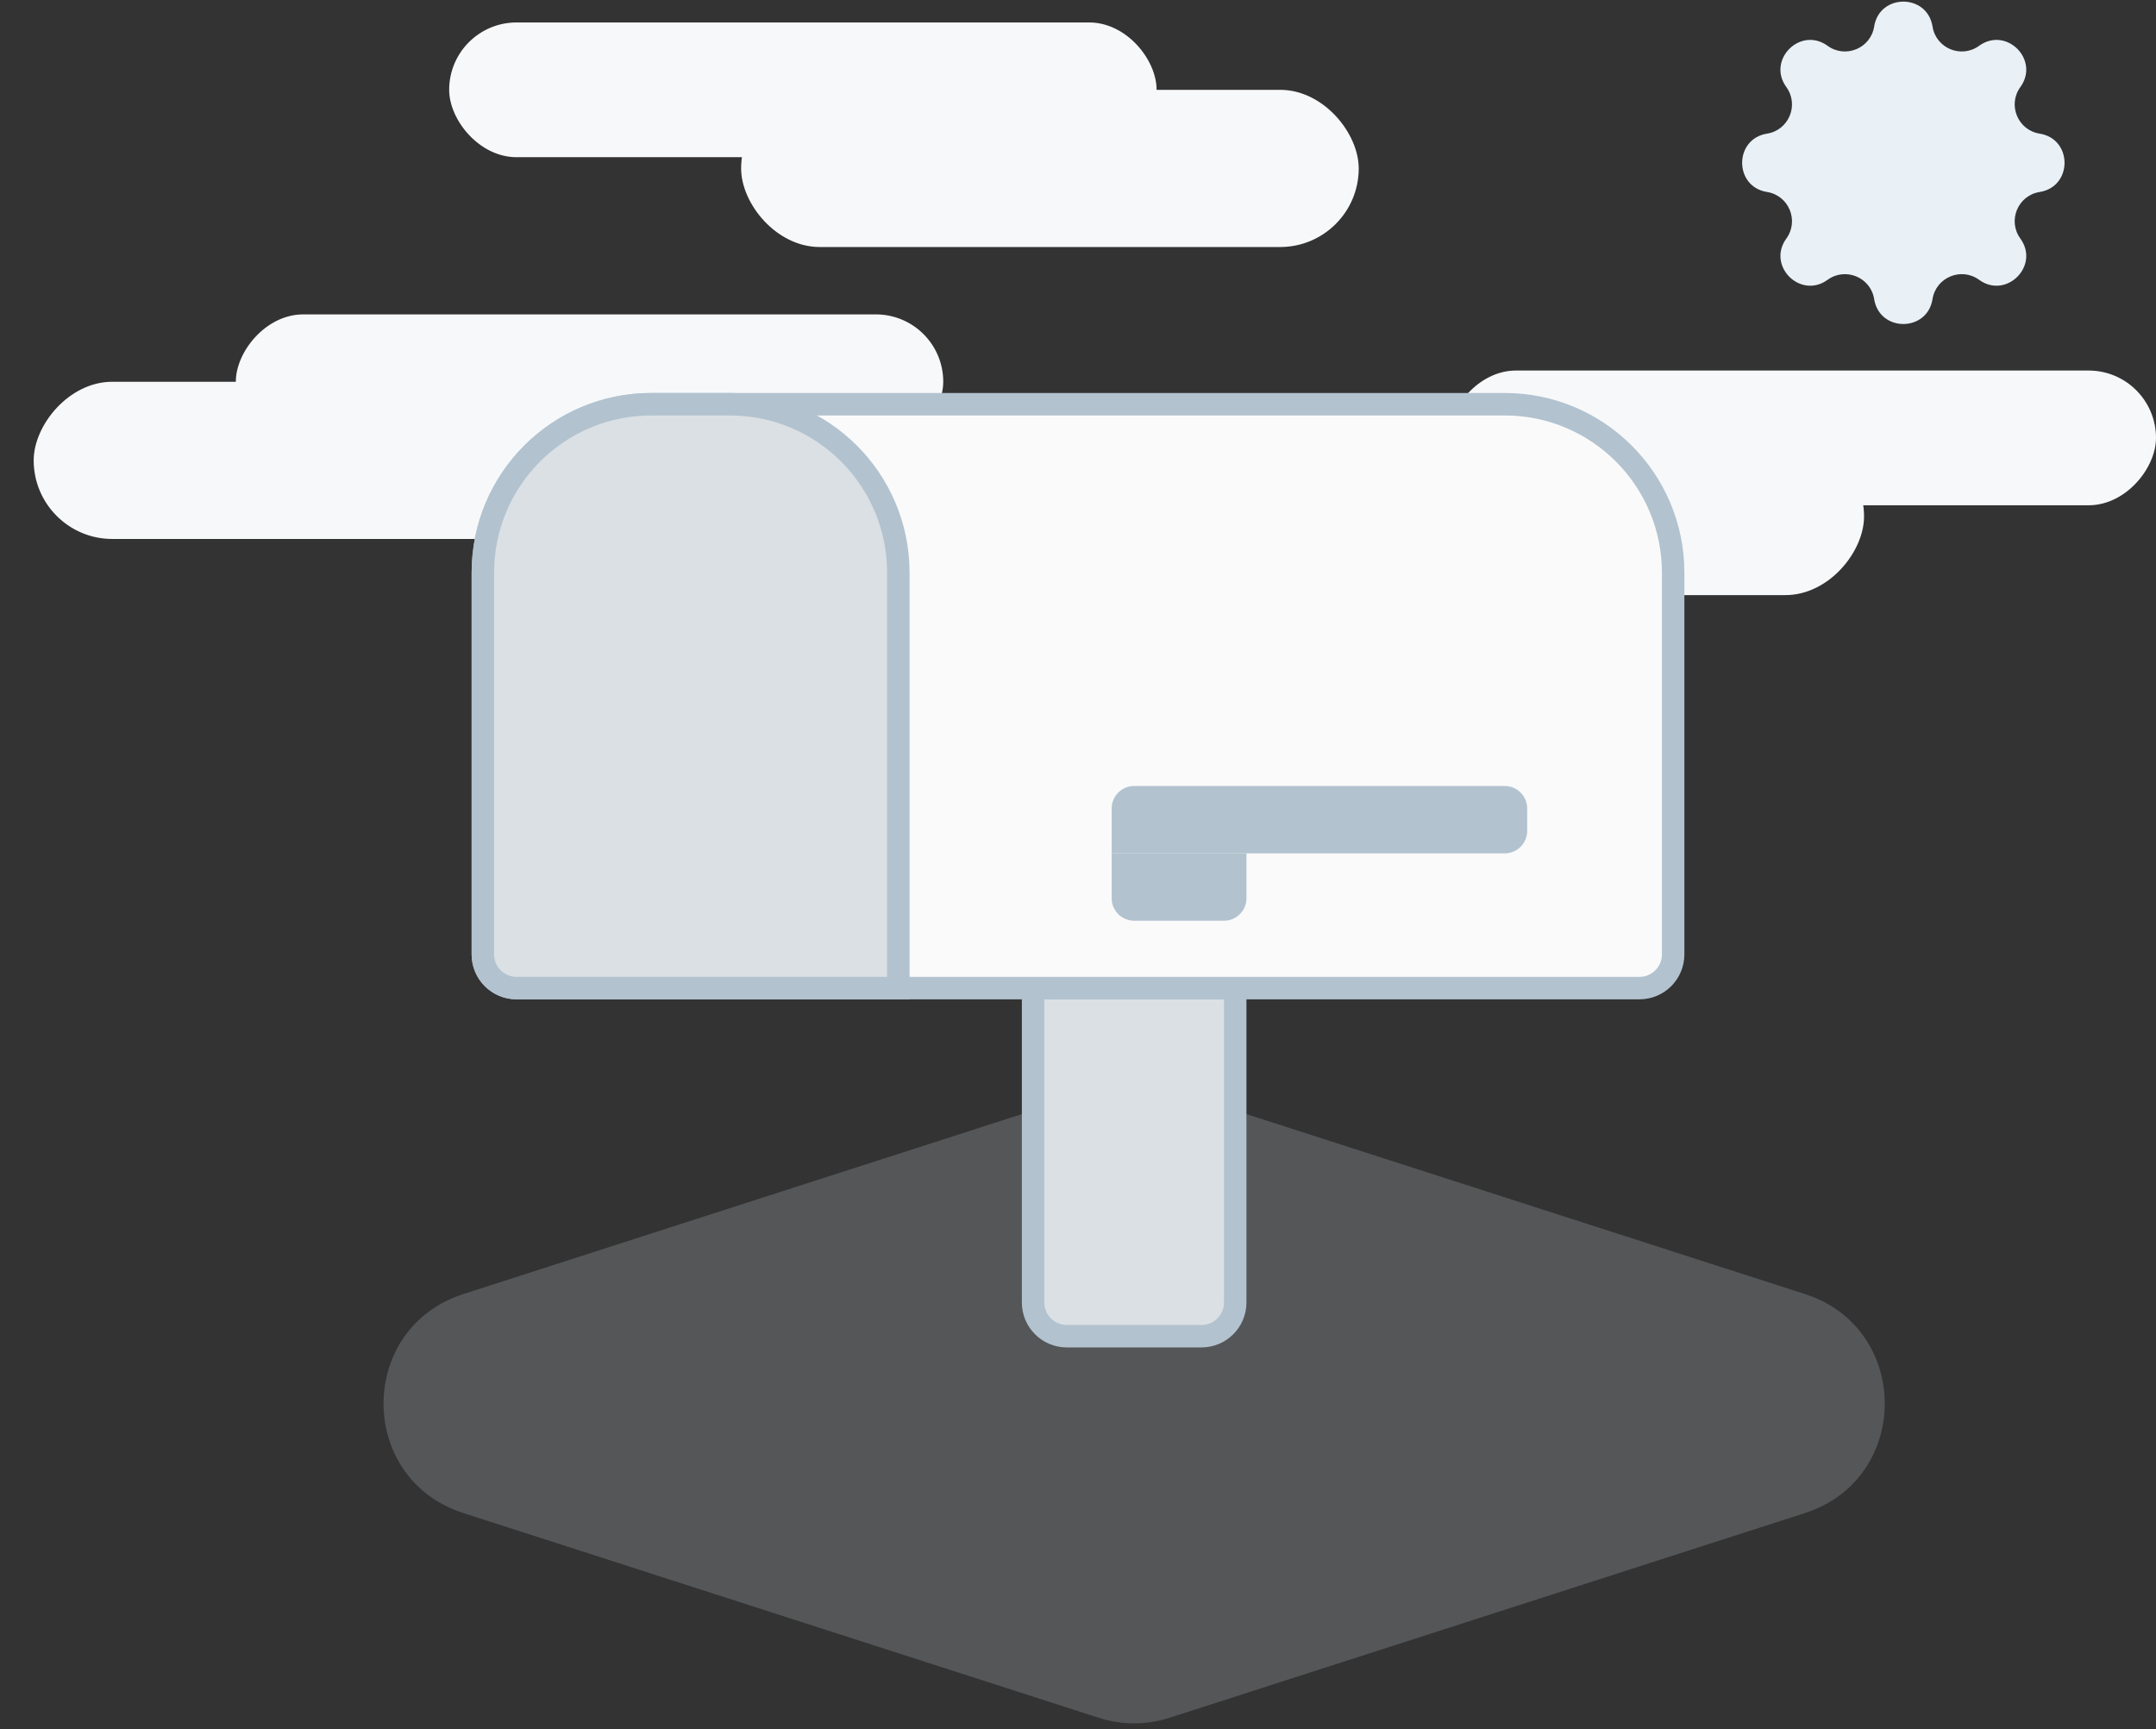<svg width="192" height="154" viewBox="0 0 192 154" fill="none" xmlns="http://www.w3.org/2000/svg">
<rect x="0" y="0" width="192" height="154" fill="#333333" stroke="none"/>
<g clip-path="url(#clip0_1044_13492)">
<rect x="40" y="2" width="63" height="12" rx="6" fill="#F7F8F9"/>
<path d="M97.858 97.012C99.901 96.354 102.099 96.354 104.142 97.012L160.742 115.25C170.211 118.301 170.211 131.699 160.742 134.75L104.142 152.988C102.099 153.646 99.901 153.646 97.858 152.988L41.258 134.75C31.789 131.699 31.789 118.301 41.258 115.25L97.858 97.012Z" fill="#DCE5EC" fill-opacity="0.2"/>
<rect width="63" height="12" rx="6" transform="matrix(-1 0 0 1 84 28)" fill="#F7F8F9"/>
<rect width="63" height="12" rx="6" transform="matrix(-1 0 0 1 192 33)" fill="#F7F8F9"/>
<rect x="66" y="8" width="55" height="14" rx="7" fill="#F7F8F9"/>
<rect width="55" height="14" rx="7" transform="matrix(-1 0 0 1 58 34)" fill="#F7F8F9"/>
<rect width="55" height="14" rx="7" transform="matrix(-1 0 0 1 166 39)" fill="#F7F8F9"/>
<path d="M92 88H110V116C110 117.657 108.657 119 107 119H95C93.343 119 92 117.657 92 116V88Z" fill="#DAE0E4" stroke="#B2C2CF" stroke-width="2"/>
<path d="M58 36H134C142.284 36 149 42.716 149 51V85C149 86.657 147.657 88 146 88H46C44.343 88 43 86.657 43 85V51C43 42.716 49.716 36 58 36Z" fill="#FAFAFA" stroke="#B2C2CF" stroke-width="2"/>
<path d="M58 36H65C73.284 36 80 42.716 80 51V88H46C44.343 88 43 86.657 43 85V51C43 42.716 49.716 36 58 36Z" fill="#DAE0E4" stroke="#B2C2CF" stroke-width="2"/>
<path d="M99 72C99 70.895 99.895 70 101 70H134C135.105 70 136 70.895 136 72V74C136 75.105 135.105 76 134 76H99V72Z" fill="#B2C2CF"/>
<path d="M99 76H111V80C111 81.105 110.105 82 109 82H101C99.895 82 99 81.105 99 80V76Z" fill="#B2C2CF"/>
<path d="M166.901 2.364C167.371 -0.595 171.629 -0.595 172.099 2.364V2.364C172.407 4.303 174.654 5.234 176.244 4.081V4.081C178.668 2.321 181.679 5.332 179.919 7.756V7.756C178.766 9.346 179.697 11.593 181.636 11.901V11.901C184.595 12.371 184.595 16.629 181.636 17.099V17.099C179.697 17.407 178.766 19.654 179.919 21.244V21.244C181.679 23.668 178.668 26.679 176.244 24.919V24.919C174.654 23.766 172.407 24.697 172.099 26.636V26.636C171.629 29.595 167.371 29.595 166.901 26.636V26.636C166.593 24.697 164.346 23.766 162.756 24.919V24.919C160.332 26.679 157.321 23.668 159.081 21.244V21.244C160.234 19.654 159.303 17.407 157.364 17.099V17.099C154.405 16.629 154.405 12.371 157.364 11.901V11.901C159.303 11.593 160.234 9.346 159.081 7.756V7.756C157.321 5.332 160.332 2.321 162.756 4.081V4.081C164.346 5.234 166.593 4.303 166.901 2.364V2.364Z" fill="#E9F1F7"/>
</g>
<defs>
<clipPath id="clip0_1044_13492">
<rect width="192" height="154" fill="white"/>
</clipPath>
</defs>
</svg>
